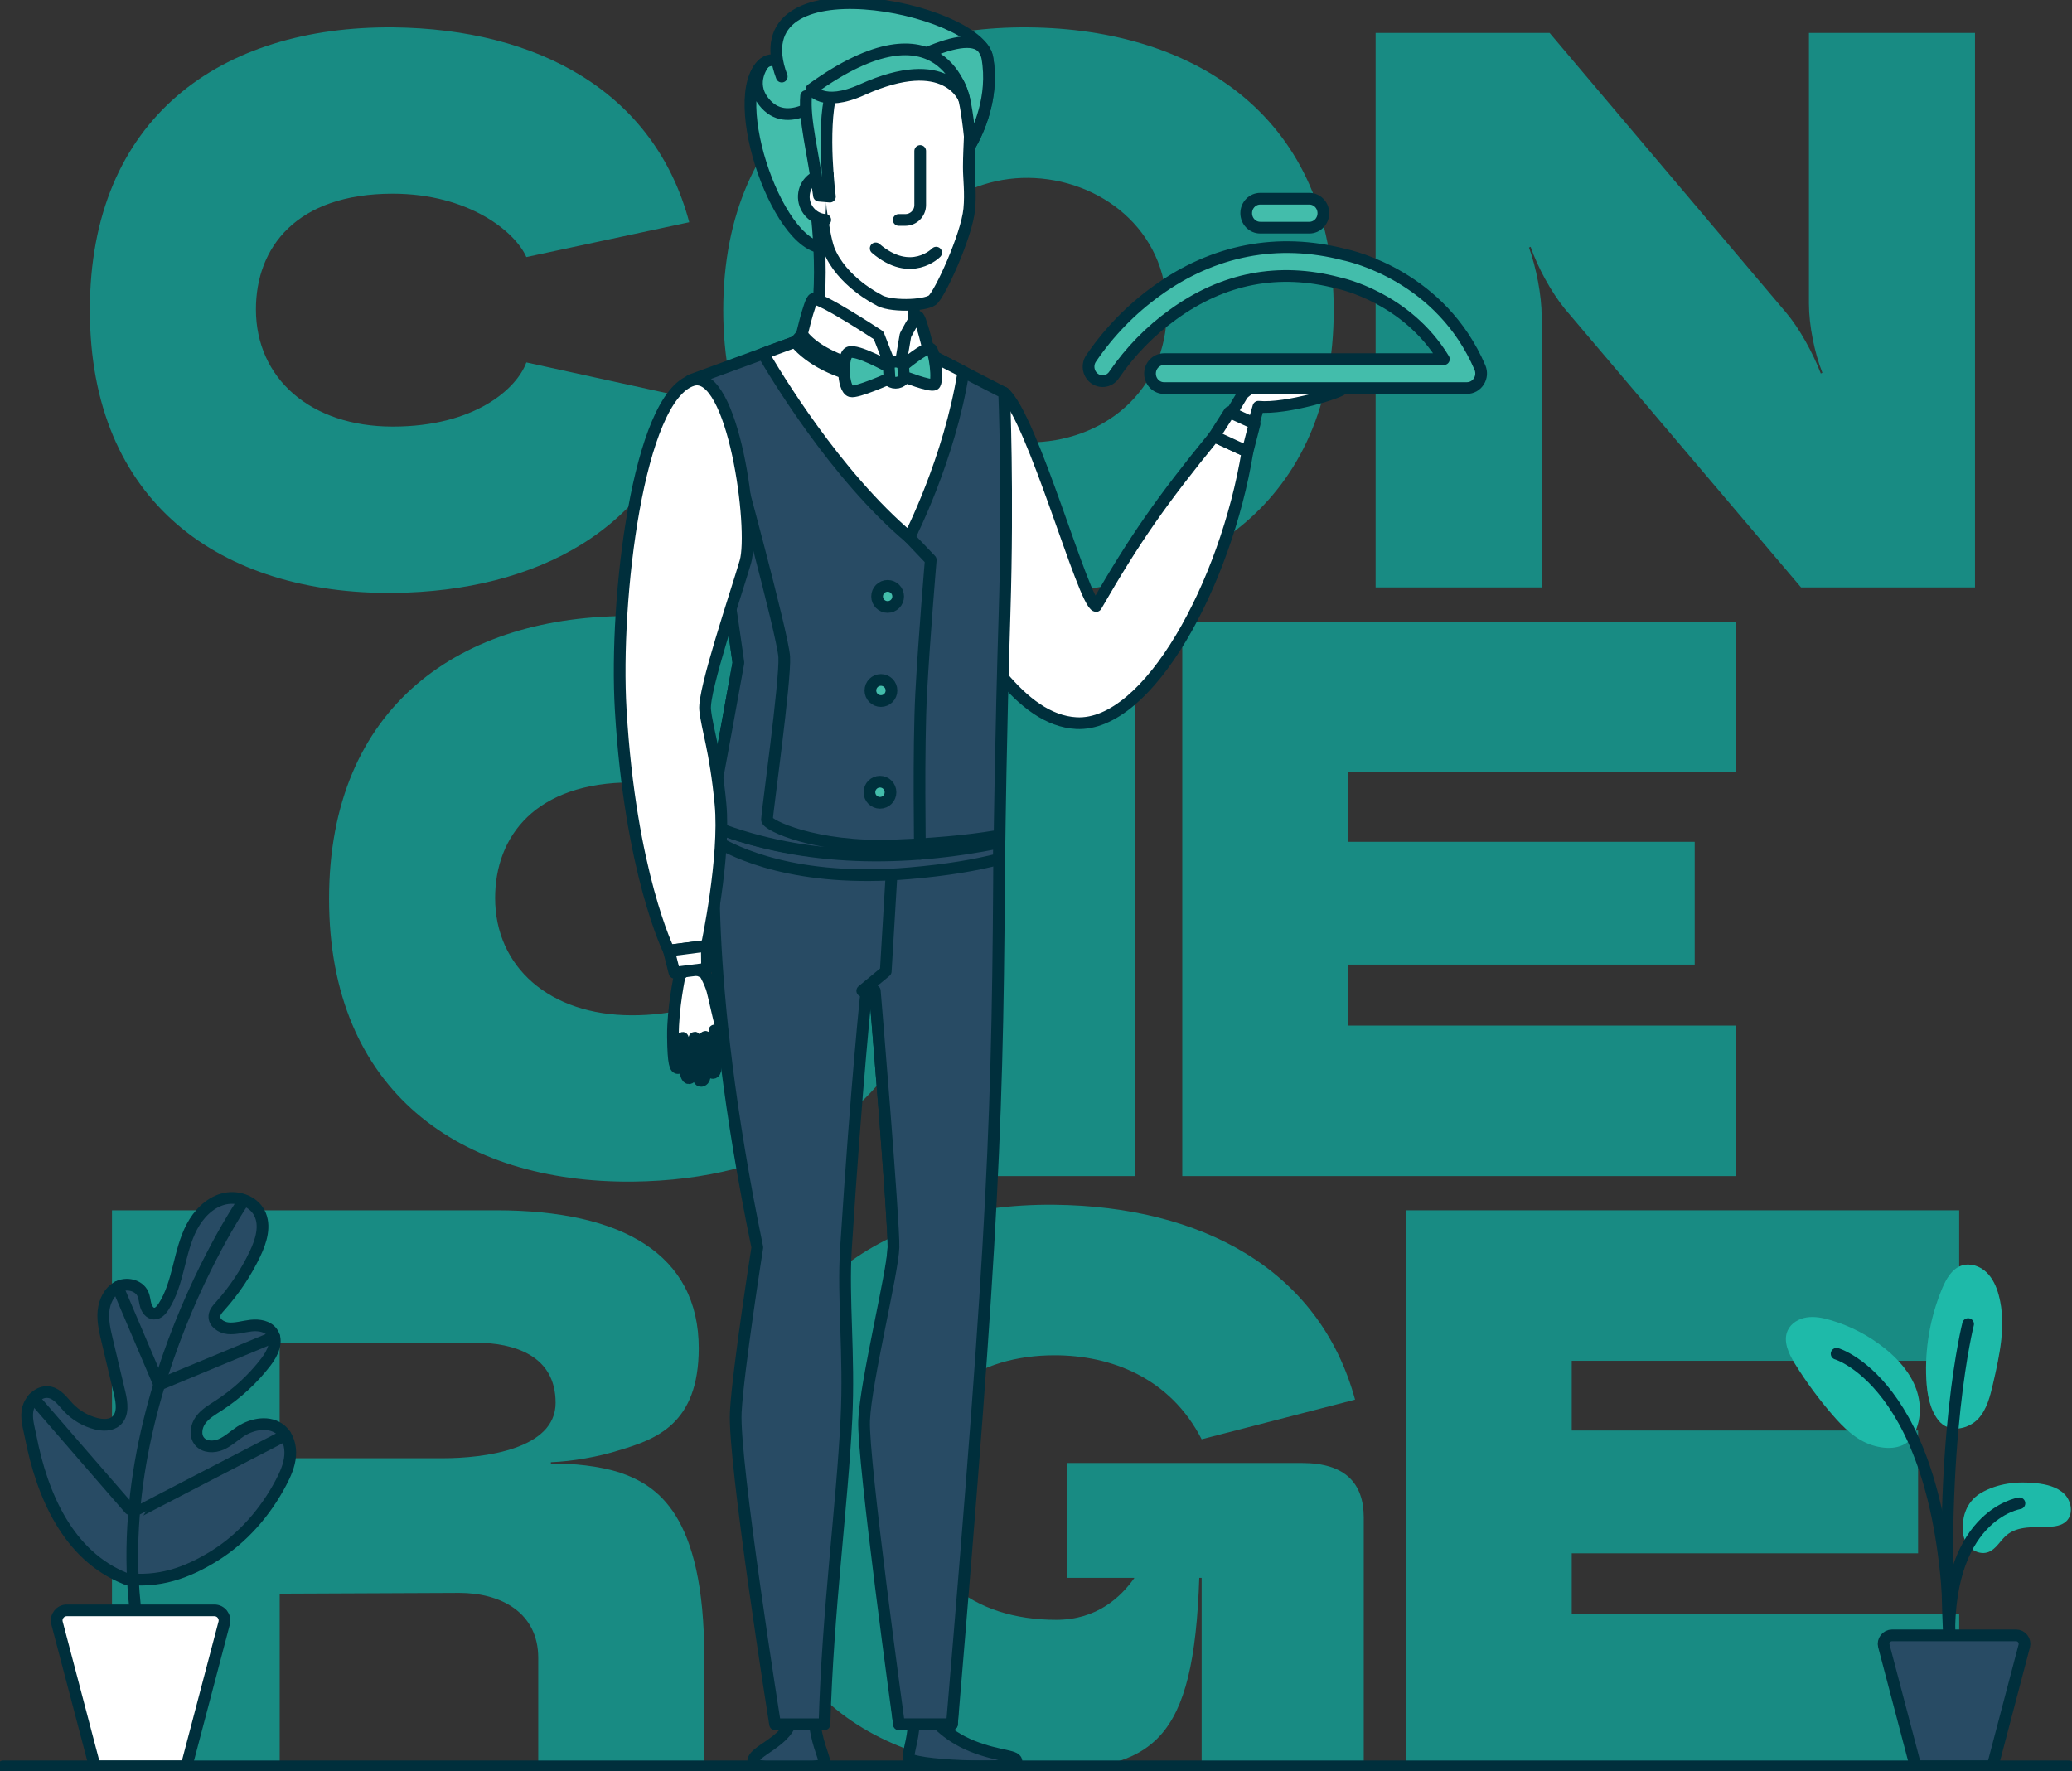 <svg width="531" height="454" viewBox="0 0 531 454" fill="none" xmlns="http://www.w3.org/2000/svg">
<rect x="0" y="0" width="531" height="454" fill="#333333" stroke="none"/>
<g clip-path="url(#clip0_1_1690)">
<path d="M100.845 7.014C137.727 7.418 167.72 23.459 176.635 56.956L134.889 65.886C132.05 59.389 120.094 49.644 100.643 49.644C75.918 49.644 65.584 63.447 65.584 79.285C65.584 96.95 79.565 109.332 100.643 109.332C121.721 109.332 132.459 99.586 134.889 92.887L176.635 102.02C167.72 135.517 137.727 151.557 100.845 151.962C56.669 152.367 23.029 128.817 23.029 79.488C23.029 30.158 56.669 6.609 100.845 7.014Z" fill="#188B83"/>
<path d="M185.349 79.488C185.349 30.158 220.408 6.609 263.574 7.014C306.74 7.418 341.799 30.36 341.799 79.488C341.799 128.615 306.74 151.962 263.574 151.962C220.408 151.962 185.349 128.615 185.349 79.488ZM228.111 79.488C228.111 100.395 245.536 113.39 263.574 113.39C282.621 113.39 299.037 100.395 299.037 79.488C299.037 58.58 281.611 45.788 263.574 45.586C245.738 45.383 228.111 58.378 228.111 79.488Z" fill="#188B83"/>
<path d="M352.537 8.436H397.122L457.714 80.1C461.159 84.158 464.604 90.453 466.629 95.73L467.033 95.528C465.008 90.453 463.589 83.349 463.589 77.864V8.436H506.143V150.545H461.558L400.966 79.083C397.521 74.817 394.076 68.528 392.253 63.25L391.849 63.453C393.672 68.528 395.092 75.632 395.092 81.117V150.545H352.537V8.436Z" fill="#188B83"/>
<path d="M162.149 157.894C199.031 158.299 229.024 174.339 237.939 207.836L196.192 216.767C193.354 210.27 181.398 200.525 161.947 200.525C137.222 200.525 126.888 214.328 126.888 230.166C126.888 247.831 140.869 260.212 161.947 260.212C183.025 260.212 193.763 250.467 196.192 243.767L237.939 252.9C229.024 286.397 199.031 302.438 162.149 302.842C117.973 303.247 84.333 279.698 84.333 230.368C84.333 181.039 117.973 157.49 162.149 157.894Z" fill="#188B83"/>
<path d="M248.273 159.316H290.828V301.426H248.273V159.316Z" fill="#188B83"/>
<path d="M302.986 159.316H444.844V197.888H345.546V215.755H434.308V247.223H345.546V262.854H444.844V301.426H302.986V159.316Z" fill="#188B83"/>
<path d="M28.701 452.306V310.197H127.191C159.613 310.197 179.07 321.567 179.07 345.521C179.07 365.012 168.124 368.867 158.603 371.711C153.537 373.335 146.647 374.555 141.177 374.757V375.162C146.647 374.96 153.744 375.769 158.81 377.393C168.135 380.642 180.494 387.746 180.494 424.896V452.301H137.94V424.896C137.94 413.324 128.414 408.249 117.675 408.249L71.676 408.451V452.301H28.701V452.306ZM113.412 373.74C123.948 373.74 142.389 371.509 142.389 359.532C142.389 347.555 132.055 344.104 121.519 344.104H71.665V373.745H113.412V373.74Z" fill="#188B83"/>
<path d="M270.261 308.78C307.749 309.185 338.152 325.225 347.269 358.722L307.951 368.873C299.844 353.04 284.646 347.353 270.261 347.353C251.006 347.353 233.782 357.301 233.782 381.254C233.782 403.382 249.385 415.156 270.665 415.156C281.201 415.156 287.283 409.272 290.727 404.399H273.504V374.96H333.691C344.839 374.96 349.496 380.237 349.496 388.966V452.307H307.951V404.393H307.345C305.926 446.417 295.794 453.723 266.003 453.723C221.013 453.723 191.222 430.376 191.222 381.249C191.222 332.122 225.468 308.37 270.256 308.775L270.261 308.78Z" fill="#188B83"/>
<path d="M360.234 310.197H502.092V348.769H402.794V366.636H491.556V398.104H402.794V413.734H502.092V452.307H360.234V310.197Z" fill="#188B83"/>
<path d="M507.69 382.634C511.905 380.163 516.987 379.598 521.841 380.136C524.446 380.424 527.184 381.057 529.044 382.905C530.905 384.753 531.42 388.162 529.491 389.94C528.342 391 526.673 391.24 525.116 391.304C521.347 391.463 517.136 391.021 514.244 393.45C512.596 394.834 511.57 397.05 509.55 397.795C507.578 398.525 505.25 397.46 504.085 395.702C502.921 393.945 502.767 391.676 503.155 389.605C503.155 389.605 503.442 385.115 507.684 382.628L507.69 382.634Z" fill="#1EBAA9"/>
<path d="M496.739 363.973C499.588 367.621 504.67 366.093 506.935 363.648C509.199 361.209 510.029 357.801 510.778 354.553C512.485 347.134 514.197 339.354 512.235 331.999C511.65 329.8 510.699 327.627 509.051 326.061C507.403 324.496 504.952 323.644 502.788 324.341C500.226 325.167 498.754 327.803 497.712 330.285C494.666 337.591 493.267 345.585 493.666 353.493C493.852 357.189 494.49 361.039 496.733 363.973" fill="#1EBAA9"/>
<g opacity="0.2">
<path d="M496.739 363.973C499.588 367.621 504.67 366.093 506.935 363.648C509.199 361.209 510.029 357.801 510.778 354.553C512.485 347.134 514.197 339.354 512.235 331.999C511.65 329.8 510.699 327.627 509.051 326.061C507.403 324.496 504.952 323.644 502.788 324.341C500.226 325.167 498.754 327.803 497.712 330.285C494.666 337.591 493.267 345.585 493.666 353.493C493.852 357.189 494.49 361.039 496.733 363.973" fill="#1EBAA9"/>
</g>
<path d="M489.631 368.878C492.326 365.305 492.603 360.288 491.098 356.07C489.589 351.853 486.505 348.364 483.013 345.569C478.919 342.288 474.183 339.822 469.149 338.347C467.171 337.767 465.093 337.335 463.051 337.644C461.01 337.948 459 339.109 458.145 340.989C456.874 343.769 458.405 346.969 460.016 349.568C462.849 354.143 466.044 358.488 469.563 362.562C472.391 365.837 475.602 369.043 479.717 370.374C483.831 371.701 488.01 371.296 489.998 368.383" fill="#1EBAA9"/>
<path d="M499.673 423.256C496.771 368.857 504.378 339.354 504.378 339.354" stroke="#002E3C" stroke-width="3" stroke-linecap="round" stroke-linejoin="round"/>
<path d="M470.68 346.964C470.68 346.964 499.577 355.288 499.673 423.256" stroke="#002E3C" stroke-width="3" stroke-linecap="round" stroke-linejoin="round"/>
<path d="M517.53 385.291C517.53 385.291 497.807 388.295 499.668 423.139" stroke="#002E3C" stroke-width="3" stroke-linecap="round" stroke-linejoin="round"/>
<path d="M482.795 421.866L490.907 452.706H510.651L518.763 421.866C519.124 420.487 518.088 419.134 516.658 419.134H484.895C483.47 419.134 482.428 420.487 482.79 421.866H482.795Z" fill="#284B64" stroke="#002F3C" stroke-width="3" stroke-linecap="round" stroke-linejoin="round"/>
<path d="M32.183 404.601C17.41 398.738 10.754 383.07 7.873 368.271C7.395 365.8 6.523 363.276 7.208 360.858C7.894 358.435 10.302 356.331 12.764 356.853C14.8 357.285 16.092 359.218 17.527 360.73C19.435 362.743 21.923 364.202 24.608 364.879C26.373 365.326 28.441 365.369 29.802 364.16C31.673 362.498 31.253 359.521 30.673 357.087C29.599 352.55 28.52 348.013 27.447 343.476C26.867 341.042 26.288 338.555 26.522 336.063C26.756 333.57 27.952 331.03 30.147 329.842C32.343 328.65 35.553 329.321 36.601 331.589C37.037 332.537 37.069 333.613 37.371 334.609C37.675 335.605 38.408 336.616 39.445 336.675C40.492 336.734 41.321 335.812 41.895 334.934C43.873 331.882 44.867 328.314 45.755 324.789C46.643 321.263 47.467 317.674 49.157 314.457C50.848 311.241 53.553 308.376 57.035 307.364C60.523 306.352 64.781 307.641 66.466 310.863C68.151 314.09 66.928 318.047 65.36 321.338C63.037 326.221 60.007 330.764 56.392 334.784C55.738 335.509 55.031 336.292 54.946 337.266C54.787 339.013 56.717 340.27 58.46 340.429C60.438 340.611 62.389 339.961 64.361 339.742C66.338 339.524 68.614 339.881 69.757 341.511C71.341 343.769 69.836 346.868 68.156 349.057C64.791 353.44 60.672 357.242 56.036 360.24C54.372 361.316 52.597 362.333 51.427 363.931C50.252 365.528 49.875 367.925 51.156 369.437C52.437 370.955 54.835 370.976 56.653 370.193C58.471 369.405 59.938 367.994 61.591 366.902C64.691 364.857 69.119 364.08 71.957 366.471C73.823 368.047 74.562 370.667 74.36 373.101C74.164 375.535 73.148 377.83 72.011 379.987C68.034 387.538 62.245 394.216 55.005 398.727C47.764 403.238 40.646 405.645 32.183 404.622" fill="#284B64"/>
<path d="M32.183 404.601C17.41 398.738 10.754 383.07 7.873 368.271C7.395 365.8 6.523 363.276 7.208 360.858C7.894 358.435 10.302 356.331 12.764 356.853C14.8 357.285 16.092 359.218 17.527 360.73C19.435 362.743 21.923 364.202 24.608 364.879C26.373 365.326 28.441 365.369 29.802 364.16C31.673 362.498 31.253 359.521 30.673 357.087C29.599 352.55 28.52 348.013 27.447 343.476C26.867 341.042 26.288 338.555 26.522 336.063C26.756 333.57 27.952 331.03 30.147 329.842C32.343 328.65 35.553 329.321 36.601 331.589C37.037 332.537 37.069 333.613 37.371 334.609C37.675 335.605 38.408 336.616 39.445 336.675C40.492 336.734 41.321 335.812 41.895 334.934C43.873 331.882 44.867 328.314 45.755 324.789C46.643 321.263 47.467 317.674 49.157 314.457C50.848 311.241 53.553 308.376 57.035 307.364C60.523 306.352 64.781 307.641 66.466 310.863C68.151 314.09 66.928 318.047 65.36 321.338C63.037 326.221 60.007 330.764 56.392 334.784C55.738 335.509 55.031 336.292 54.946 337.266C54.787 339.013 56.717 340.27 58.46 340.429C60.438 340.611 62.389 339.961 64.361 339.742C66.338 339.524 68.614 339.881 69.757 341.511C71.341 343.769 69.836 346.868 68.156 349.057C64.791 353.44 60.672 357.242 56.036 360.24C54.372 361.316 52.597 362.333 51.427 363.931C50.252 365.528 49.875 367.925 51.156 369.437C52.437 370.955 54.835 370.976 56.653 370.193C58.471 369.405 59.938 367.994 61.591 366.902C64.691 364.857 69.119 364.08 71.957 366.471C73.823 368.047 74.562 370.667 74.36 373.101C74.164 375.535 73.148 377.83 72.011 379.987C68.034 387.538 62.245 394.216 55.005 398.727C47.764 403.238 40.646 405.645 32.183 404.622" stroke="#002F3C" stroke-width="3" stroke-linecap="round" stroke-linejoin="round"/>
<path d="M61.905 308.578C61.905 308.578 18.973 372.111 39.434 434.227" stroke="#002F3C" stroke-width="3" stroke-linecap="round" stroke-linejoin="round"/>
<path d="M8.622 358.376C8.622 358.376 34.336 388.108 34.346 388.002C34.357 387.895 73.159 367.829 73.159 367.829" stroke="#002F3C" stroke-width="3" stroke-linecap="round" stroke-linejoin="round"/>
<path d="M30.148 329.837L40.801 354.872L70.289 342.64" stroke="#002F3C" stroke-width="3" stroke-linecap="round" stroke-linejoin="round"/>
<path d="M14.614 415.982L24.278 452.706H47.786L57.45 415.982C57.881 414.336 56.642 412.728 54.946 412.728H17.117C15.422 412.728 14.183 414.336 14.614 415.982Z" fill="white" stroke="#002F3C" stroke-width="3" stroke-linecap="round" stroke-linejoin="round"/>
<path d="M320.507 99.458C319.104 100.342 318.269 101.093 318.046 101.743L310.976 113.501L318.859 116.894L322.501 104.246C329.661 104.943 344.254 100.433 344.254 99.479L320.507 99.458Z" fill="white" stroke="#002F3C" stroke-width="3" stroke-linecap="round" stroke-linejoin="round"/>
<path d="M257.338 100.678C264.7 107.105 277.677 154.678 280.909 155.322C290.834 138.105 297.713 128.263 311.146 111.824L319.694 115.775C314.171 149.544 294.31 186.284 275.859 185.336C261.495 184.596 250.507 165.446 242.107 150.891C233.708 136.337 257.338 100.672 257.338 100.672V100.678Z" fill="white" stroke="#002F3C" stroke-width="3" stroke-linecap="round" stroke-linejoin="round"/>
<path d="M213.023 63.65C209.525 63.128 184.896 25.099 195.794 16.195C201.355 11.647 211.147 28.592 211.147 28.592C211.147 28.592 220.721 62.654 213.023 63.65Z" fill="#43BDAB" stroke="#002F3C" stroke-width="3" stroke-linecap="round" stroke-linejoin="round"/>
<path d="M195.794 16.2C185.503 24.609 200.154 66.19 212.359 63.341C211.53 60.944 210.977 57.882 210.323 53.457C210.164 51.007 210.02 48.733 209.898 46.566L210.398 50.182L212.689 50.395C212.689 50.395 210.472 33.556 213.018 23.666C211.285 25.349 201.743 33.71 195.731 26.057C191.77 21.02 195.794 16.2 195.794 16.2Z" fill="#43BDAB" stroke="#002F3C" stroke-width="3" stroke-linecap="round" stroke-linejoin="round"/>
<path d="M238.668 439.877C238.668 439.877 241.974 444.664 249.177 447.535C256.386 450.405 260.873 449.761 260.474 451.683C260.075 453.601 232.724 452.637 232.815 450.405C232.905 448.174 234.314 444.984 234.208 439.877C234.101 434.77 238.668 439.877 238.668 439.877Z" fill="#284B64" stroke="#002F3C" stroke-width="3" stroke-linecap="round" stroke-linejoin="round"/>
<path d="M208.621 439.877C209.126 446.47 211.077 449.766 211.317 451.683C211.551 453.6 193.508 453.808 193.056 451.683C192.424 448.712 202.418 446.459 202.981 439.877C203.513 433.71 208.621 439.877 208.621 439.877Z" fill="#284B64" stroke="#002F3C" stroke-width="3" stroke-linecap="round" stroke-linejoin="round"/>
<path d="M183.408 212.011C183.408 212.011 179.41 248.752 194.082 319.708C194.082 319.708 189.128 351.176 188.559 361.912C187.894 374.4 198.633 441.917 198.633 441.917H211.295C212.141 412.525 215.793 386.361 216.92 363.579C217.728 347.321 215.979 332.787 216.792 320.033C219.556 276.726 222.039 253.939 222.039 253.939H224.187C224.187 253.939 229.152 313.259 228.971 319.708C228.785 326.157 223.698 354.015 223.405 364.048C223.118 374.081 230.38 441.917 230.38 441.917H243.957C253.015 272.099 255.089 272.365 255.96 212.278L183.402 212.011H183.408Z" fill="#284B64" stroke="#002F3C" stroke-width="3" stroke-linecap="round" stroke-linejoin="round"/>
<path d="M230.385 441.911H243.962C254.716 314.409 255.811 286.877 256.093 212.028L229.205 211.905L226.993 248.96L220.976 253.933H224.192C224.192 253.933 229.157 313.254 228.976 319.703C228.79 326.152 221.863 354.009 221.449 364.043C221.034 374.076 230.39 441.911 230.39 441.911H230.385Z" fill="#284B64" stroke="#002F3C" stroke-width="3" stroke-linecap="round" stroke-linejoin="round"/>
<path d="M256.088 212.027L183.407 212.006C183.407 212.006 183.301 213.14 183.189 215.35C188.272 218.487 204.103 226.278 232.937 223.829C242.867 222.987 250.139 221.693 255.966 220.202C256.003 217.603 256.051 214.871 256.088 212.022V212.027Z" fill="#284B64" stroke="#002F3C" stroke-width="3" stroke-linecap="round" stroke-linejoin="round"/>
<path d="M176.97 97.45L205.724 86.901C214.862 87.508 224.484 88.328 237.094 90.25L257.342 100.678C257.342 100.678 258.422 125.91 257.443 157.218C256.465 188.526 256.152 215.409 256.152 215.409C232.044 220.255 206.532 220.942 183.407 212.006C183.407 212.006 181.621 210.329 182.695 205.312C183.769 200.295 189.234 169.855 189.234 169.855C189.234 169.855 184.125 131.847 176.975 97.445L176.97 97.45Z" fill="#284B64" stroke="#002F3C" stroke-width="3" stroke-linecap="round" stroke-linejoin="round"/>
<path d="M237.094 90.245C224.485 88.328 214.863 87.502 205.724 86.895L195.576 90.618C198.489 95.645 214.108 121.772 233.022 137.727C233.022 137.727 243.335 117.799 246.897 95.288L237.094 90.24V90.245Z" fill="white" stroke="#002F3C" stroke-width="3" stroke-linecap="round" stroke-linejoin="round"/>
<path d="M208.718 50.357C208.718 50.357 212.295 73.523 207.963 88.046C207.963 88.046 224.799 96.156 229.711 95.666C234.623 95.171 235.829 92.636 235.829 92.636C235.829 92.636 233.618 87.002 234.341 75.185L208.718 50.363V50.357Z" fill="white" stroke="#002F3C" stroke-width="3" stroke-linecap="round" stroke-linejoin="round"/>
<path d="M230.321 96.034L232.044 85.948C232.044 85.948 234.5 81.027 235.233 81.149C235.972 81.272 238.178 90.623 238.178 90.623C238.178 90.623 235.967 96.092 230.321 96.034Z" fill="white" stroke="#002F3C" stroke-width="3" stroke-linecap="round" stroke-linejoin="round"/>
<path d="M229.094 96.034L225.165 85.947C225.165 85.947 210.429 76.228 208.468 76.601C207.474 76.788 205.028 87.673 205.028 87.673C205.028 87.673 209.696 96.529 229.094 96.034Z" fill="white" stroke="#002F3C" stroke-width="3" stroke-linecap="round" stroke-linejoin="round"/>
<path d="M256.088 215.963V214.179C252.069 214.845 243.728 216.155 228.971 216.698C209.078 217.438 196.554 211.532 196.554 210.057C196.554 208.582 201.344 174.265 200.977 168.359C200.61 162.453 188.086 116.697 188.086 116.697L183.439 132.167C187.006 153.309 189.234 169.861 189.234 169.861C189.234 169.861 183.769 200.301 182.695 205.317C181.621 210.334 183.408 212.011 183.408 212.011C206.532 220.942 231.985 220.814 256.088 215.968V215.963Z" fill="#284B64" stroke="#002F3C" stroke-width="3" stroke-linecap="round" stroke-linejoin="round"/>
<path d="M184.668 262.609C184.142 260.91 183.185 256.207 182.558 253.848C181.909 251.42 180.16 248.619 180.16 248.619L180.224 249.231C179.357 248.709 176.598 247.389 174.206 249.971C174.206 249.971 172.399 258.279 172.463 265.612C172.526 272.945 173.101 273.84 173.818 273.734C174.541 273.627 174.552 272.099 174.387 269.814C174.387 269.814 174.717 266.022 174.95 265.99C175.184 265.958 175.301 269.952 175.291 270.677C175.28 271.401 175.429 276.412 176.572 276.348C177.667 276.284 177.534 272.711 177.454 270.767C177.454 270.767 177.709 265.937 178.044 265.942C178.385 265.942 178.406 270.277 178.432 271.002C178.459 271.726 178.533 277.073 179.591 277.041C180.655 277.009 180.947 275.736 180.766 271.183C180.766 271.183 180.405 265.697 180.74 265.735C181.686 265.649 181.075 275.065 182.728 274.996C183.568 274.964 183.573 272.839 183.467 270.075C183.355 267.252 183.36 266.352 183.126 264.377C183.116 264.307 183.105 264.217 183.095 264.116C183.913 265.703 184.982 265.394 185.216 265.037C185.37 264.797 185.184 264.291 184.663 262.593L184.668 262.609Z" fill="white" stroke="#002F3C" stroke-width="3" stroke-linecap="round" stroke-linejoin="round"/>
<path d="M177.459 97.45C163.547 101.769 157.402 153.384 159.071 181.891C161.527 223.712 171.41 243.639 171.41 243.639L181.127 242.393C181.127 242.393 185.96 219.776 184.641 205.999C183.328 192.222 181.202 186.811 180.707 181.891C180.218 176.97 188.564 152.372 191.02 144.006C193.476 135.645 187.948 94.191 177.449 97.45H177.459Z" fill="white" stroke="#002F3C" stroke-width="3" stroke-linecap="round" stroke-linejoin="round"/>
<path d="M171.415 243.639L172.856 249.3L181.207 248.257L181.133 242.393L171.415 243.639Z" fill="white" stroke="#002F3C" stroke-width="3" stroke-linecap="round" stroke-linejoin="round"/>
<path d="M208.228 27.027C218.44 35.989 236.095 48.765 247.896 38.418C247.896 38.418 255.302 27.66 253.016 14.757C250.724 1.853 188.936 -10.843 200.339 19.635" fill="#43BDAB"/>
<path d="M208.228 27.027C218.44 35.989 236.095 48.765 247.896 38.418C247.896 38.418 255.302 27.66 253.016 14.757C250.724 1.853 188.936 -10.843 200.339 19.635" stroke="#002F3C" stroke-width="3" stroke-linecap="round" stroke-linejoin="round"/>
<path d="M210.323 53.452C211.025 58.212 211.54 61.402 212.38 63.879C215.596 72.128 224.99 76.766 224.99 76.766C227.711 78.705 236.961 78.412 238.944 76.921C240.821 75.51 247.726 60.476 248.396 53.622C248.805 49.42 248.274 45.778 248.284 42.79C248.295 37.033 248.89 32.927 248.449 26.366C248.019 19.896 240.172 15.928 230.444 16.355C208.17 17.329 208.563 26.686 210.328 53.462L210.323 53.452Z" fill="white" stroke="#002F3C" stroke-width="3" stroke-linecap="round" stroke-linejoin="round"/>
<path d="M248.763 36.991C250.639 33.678 254.812 24.891 253.016 14.757C252.877 13.99 252.521 13.223 251.995 12.461C247.189 6.114 226.095 19.672 220.981 21.877C232.182 17.041 238.386 16.892 242.299 18.479C246.477 20.578 247.322 23.549 248.763 36.991Z" fill="#43BDAB" stroke="#002F3C" stroke-width="3" stroke-linecap="round" stroke-linejoin="round"/>
<path d="M211.492 56.359C208.276 56.12 205.82 53.313 206.006 50.091C206.192 46.869 208.946 44.457 212.162 44.702" fill="white"/>
<path d="M211.492 56.359C208.276 56.12 205.82 53.313 206.006 50.091C206.192 46.869 208.946 44.457 212.162 44.702" stroke="#002F3C" stroke-width="3" stroke-linecap="round" stroke-linejoin="round"/>
<path d="M206.581 24.619C206.054 30.659 208.314 38.758 209.887 50.15L212.689 50.389C212.689 50.389 210.472 33.55 213.018 23.661" fill="#43BDAB"/>
<path d="M206.581 24.619C206.054 30.659 208.314 38.758 209.887 50.15L212.689 50.389C212.689 50.389 210.472 33.55 213.018 23.661" stroke="#002F3C" stroke-width="3" stroke-linecap="round" stroke-linejoin="round"/>
<path d="M203.8 87.668L205.522 85.697C210.923 93.201 232.288 99.352 238.061 90L239.412 91.353C232.724 101.706 211.481 96.955 203.8 87.662V87.668Z" fill="#43BDAB" stroke="#002F3C" stroke-width="3" stroke-linecap="round" stroke-linejoin="round"/>
<path d="M229.524 98.095C231.015 98.095 232.224 96.884 232.224 95.389C232.224 93.895 231.015 92.684 229.524 92.684C228.032 92.684 226.823 93.895 226.823 95.389C226.823 96.884 228.032 98.095 229.524 98.095Z" fill="#43BDAB" stroke="#002F3C" stroke-width="3" stroke-linecap="round" stroke-linejoin="round"/>
<path d="M227.77 94.037C227.77 94.037 219.668 89.484 217.6 90.304C215.708 91.055 215.899 99.629 218.015 100.273C219.551 100.742 227.951 96.987 227.951 96.987L227.775 94.031L227.77 94.037Z" fill="#43BDAB" stroke="#002F3C" stroke-width="3" stroke-linecap="round" stroke-linejoin="round"/>
<path d="M231.454 93.68C231.454 93.68 237.27 88.85 238.434 89.324C239.598 89.798 240.513 97.978 239.45 98.553C238.392 99.133 231.619 96.497 231.619 96.497L231.454 93.675V93.68Z" fill="#43BDAB" stroke="#002F3C" stroke-width="3" stroke-linecap="round" stroke-linejoin="round"/>
<path d="M311.146 111.824L315.086 105.63L321.534 108.581L319.695 115.775L311.146 111.824Z" fill="white" stroke="#002F3C" stroke-width="3" stroke-linecap="round" stroke-linejoin="round"/>
<path d="M233.714 136.342L233.022 137.732L238.53 143.51C238.53 143.51 236.813 163.688 236.074 177.71C235.335 191.732 235.776 218.818 235.776 218.818" fill="#284B64"/>
<path d="M233.714 136.342L233.022 137.732L238.53 143.51C238.53 143.51 236.813 163.688 236.074 177.71C235.335 191.732 235.776 218.818 235.776 218.818" stroke="#002F3C" stroke-width="3" stroke-linecap="round" stroke-linejoin="round"/>
<path d="M230.178 152.862C230.178 154.358 228.972 155.567 227.478 155.567C225.984 155.567 224.777 154.358 224.777 152.862C224.777 151.365 225.984 150.156 227.478 150.156C228.972 150.156 230.178 151.365 230.178 152.862Z" fill="#43BDAB" stroke="#002F3C" stroke-width="3" stroke-linecap="round" stroke-linejoin="round"/>
<path d="M228.461 176.97C228.461 178.467 227.254 179.675 225.76 179.675C224.266 179.675 223.06 178.467 223.06 176.97C223.06 175.474 224.266 174.265 225.76 174.265C227.254 174.265 228.461 175.474 228.461 176.97Z" fill="#43BDAB" stroke="#002F3C" stroke-width="3" stroke-linecap="round" stroke-linejoin="round"/>
<path d="M228.216 203.049C228.216 204.545 227.01 205.754 225.516 205.754C224.022 205.754 222.815 204.545 222.815 203.049C222.815 201.552 224.022 200.343 225.516 200.343C227.01 200.343 228.216 201.552 228.216 203.049Z" fill="#43BDAB" stroke="#002F3C" stroke-width="3" stroke-linecap="round" stroke-linejoin="round"/>
<path d="M375.943 99.458H298.313C297.362 99.458 296.447 99.064 295.772 98.366C295.097 97.669 294.72 96.731 294.72 95.746C294.72 94.761 295.097 93.824 295.772 93.132C296.447 92.439 297.362 92.045 298.313 92.045H370.032C360.356 76.095 343.26 72.586 343.069 72.549L342.851 72.495C327.716 68.523 313.485 71.265 300.599 80.627C294.773 84.818 289.691 90.011 285.582 95.986C285.326 96.396 284.997 96.748 284.609 97.03C284.221 97.307 283.785 97.504 283.322 97.605C282.86 97.706 282.381 97.717 281.919 97.626C281.456 97.536 281.01 97.355 280.616 97.094C279.814 96.561 279.255 95.72 279.053 94.761C278.851 93.802 279.027 92.796 279.542 91.971C284.136 85.186 289.861 79.291 296.442 74.556C310.907 64.055 327.541 60.843 344.531 65.263C346.609 65.7 369.298 70.908 379.287 94.234C379.521 94.793 379.616 95.405 379.569 96.013C379.521 96.62 379.329 97.205 379.005 97.717C378.681 98.249 378.229 98.686 377.692 98.99C377.155 99.293 376.554 99.453 375.948 99.453L375.943 99.458Z" fill="#43BDAB" stroke="#002F3C" stroke-width="3" stroke-linecap="round" stroke-linejoin="round"/>
<path d="M335.557 50.933H322.969C320.986 50.933 319.375 52.589 319.375 54.634V54.644C319.375 56.689 320.98 58.346 322.969 58.346H335.557C337.54 58.346 339.145 56.689 339.145 54.644V54.634C339.145 52.589 337.54 50.933 335.557 50.933Z" fill="#43BDAB" stroke="#002F3C" stroke-width="3" stroke-linecap="round" stroke-linejoin="round"/>
<path d="M235.823 38.7V52.551C235.823 54.66 234.117 56.37 232.012 56.37H230.321" fill="white"/>
<path d="M235.823 38.7V52.551C235.823 54.66 234.117 56.37 232.012 56.37H230.321" stroke="#002F3C" stroke-width="3" stroke-linecap="round" stroke-linejoin="round"/>
<path d="M239.917 64.752C239.917 64.752 233.464 71.414 224.416 63.655L239.917 64.752Z" fill="white"/>
<path d="M239.917 64.752C239.917 64.752 233.464 71.414 224.416 63.655" stroke="#002F3C" stroke-width="3" stroke-linecap="round" stroke-linejoin="round"/>
<path d="M207.963 22.878C207.963 22.878 210.743 27.591 220.992 22.969C242.66 13.197 247.094 25.397 247.094 25.397C247.094 25.397 241.719 -1.518 207.957 22.884L207.963 22.878Z" fill="#43BDAB" stroke="#002F3C" stroke-width="3" stroke-linecap="round" stroke-linejoin="round"/>
<path d="M0.798 452.711H530.203" stroke="#002F3C" stroke-width="3" stroke-linecap="round" stroke-linejoin="round"/>
</g>
<defs>
<clipPath id="clip0_1_1690">
<rect width="531" height="454" fill="white"/>
</clipPath>
</defs>
</svg>
